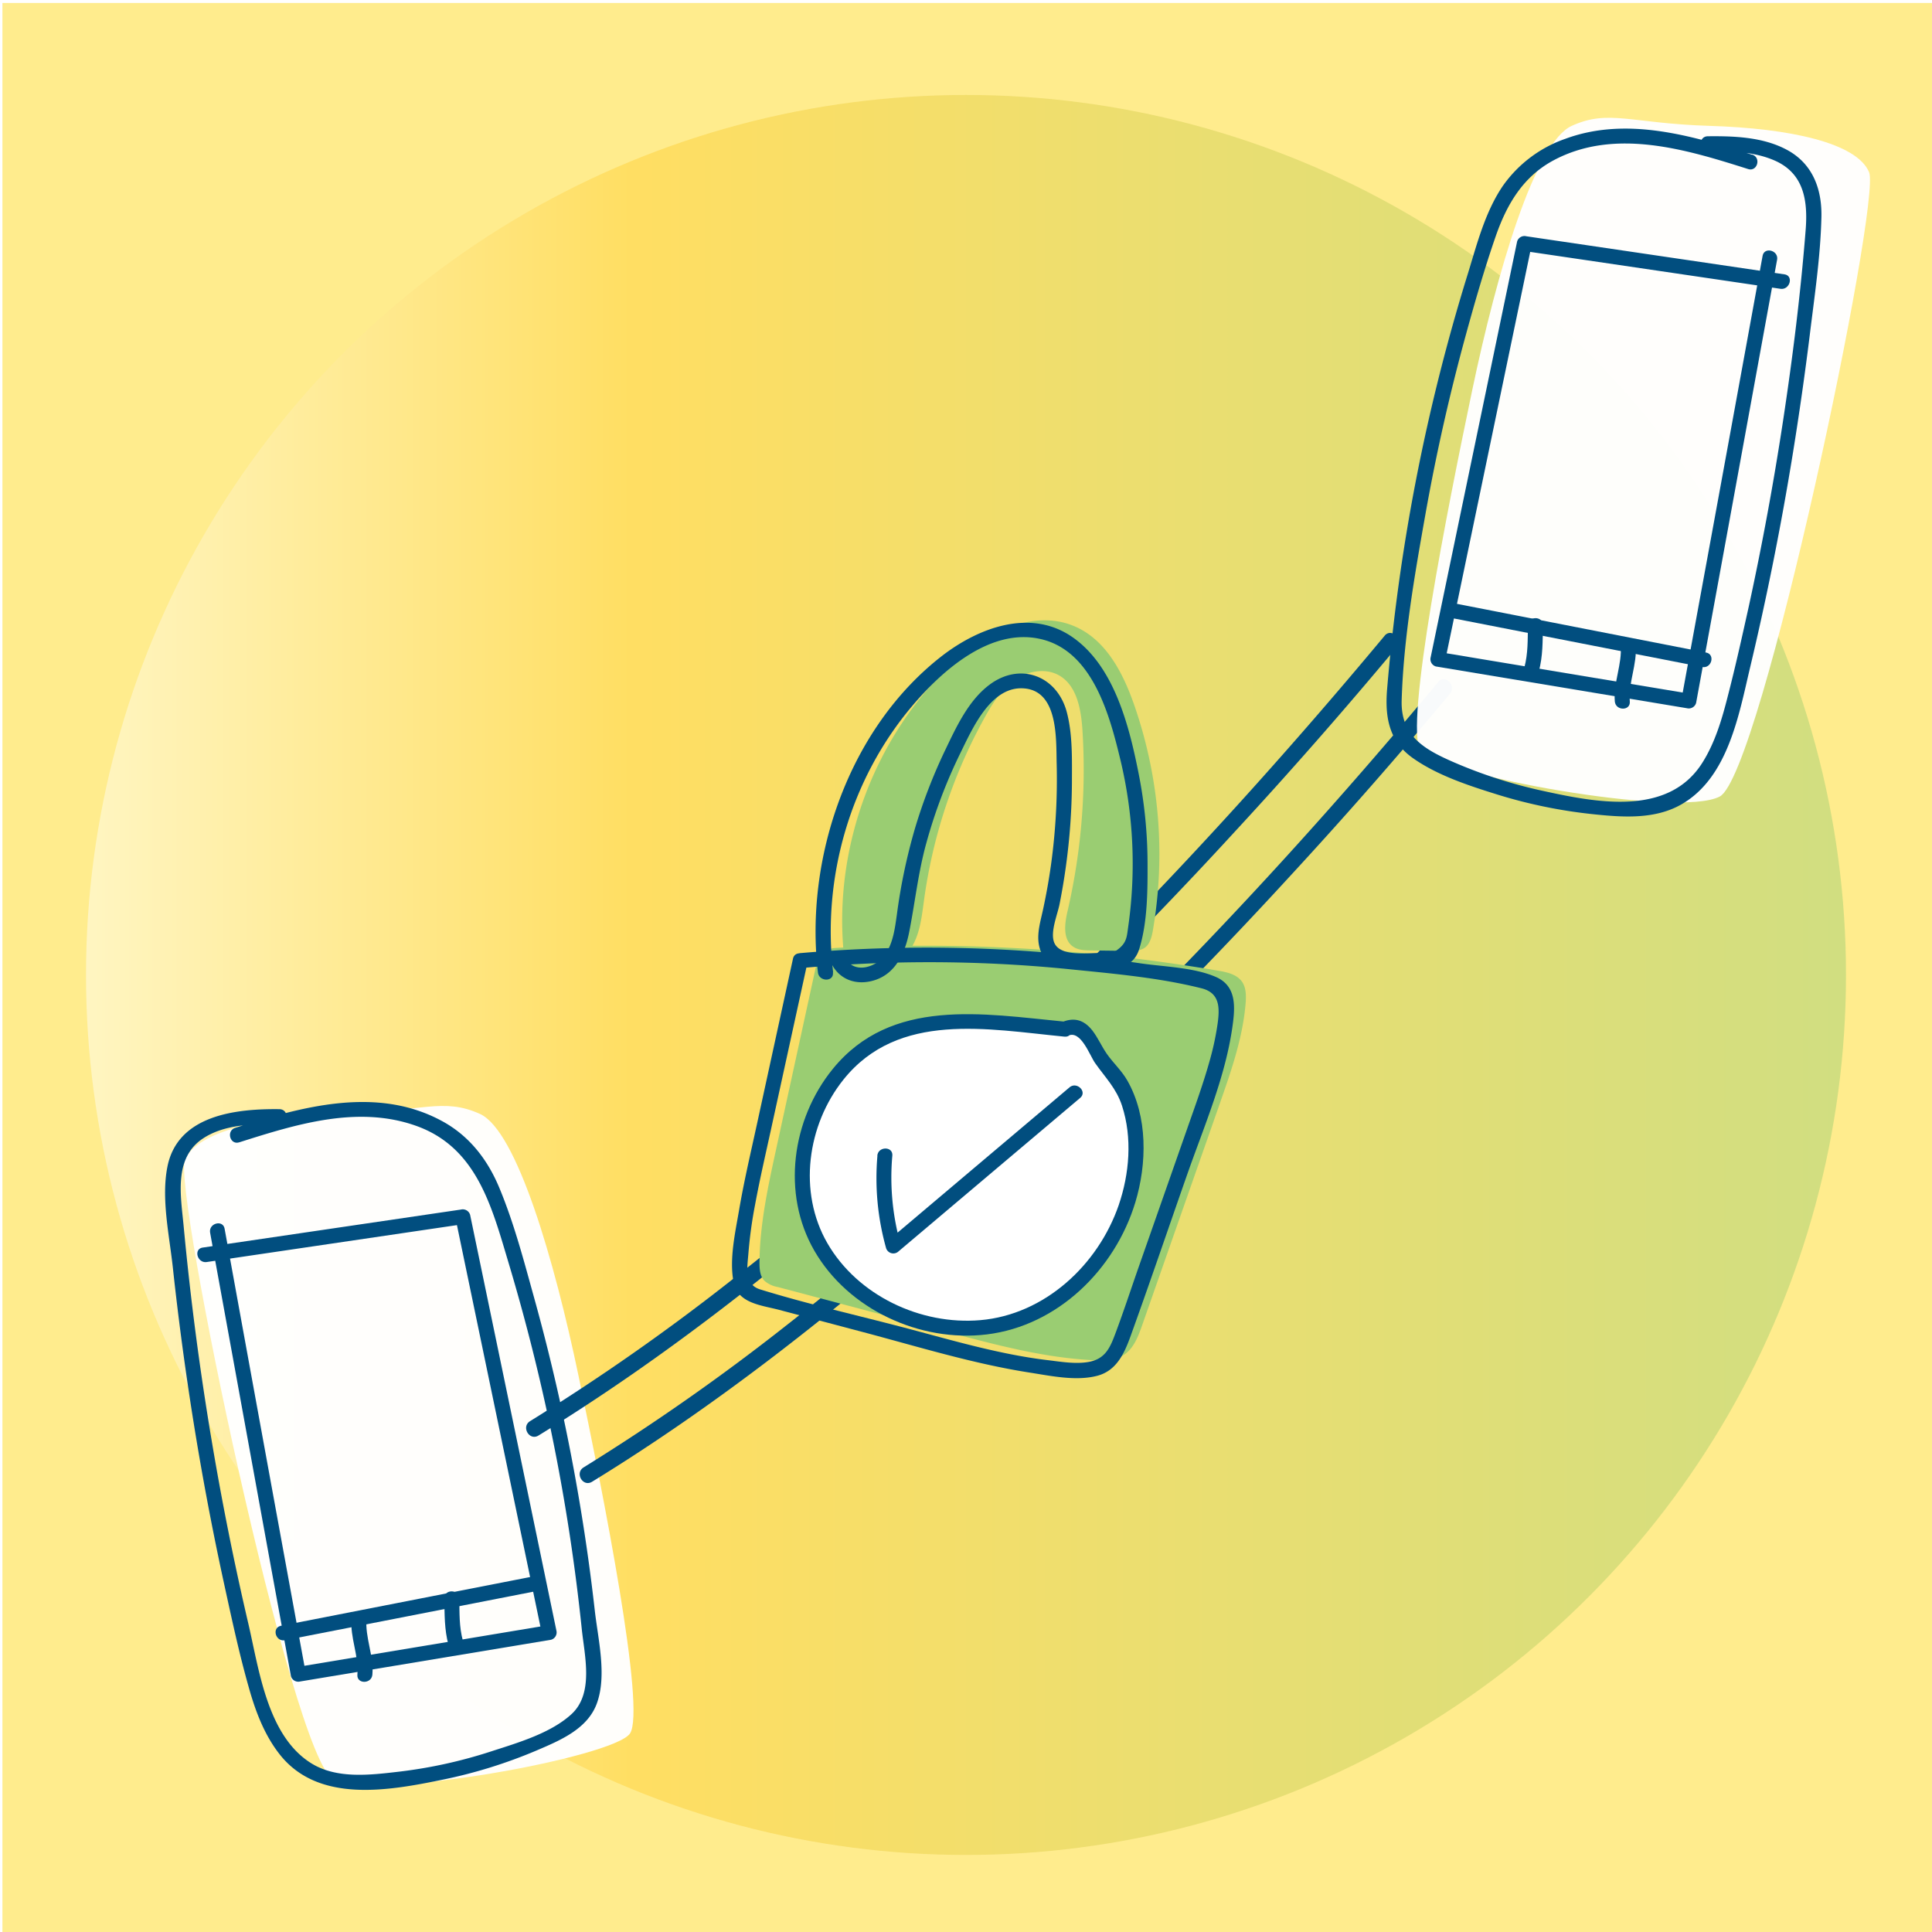 <svg xmlns="http://www.w3.org/2000/svg" xmlns:xlink="http://www.w3.org/1999/xlink" viewBox="0 0 580 580"><defs><style>.cls-1{fill:none;}.cls-2{isolation:isolate;}.cls-3{clip-path:url(#clip-path);}.cls-4{fill:#ffec8d;}.cls-5{opacity:0.46;mix-blend-mode:multiply;fill:url(#linear-gradient);}.cls-6{opacity:0.97;}.cls-7{fill:#fff;}.cls-8{fill:#014e7f;}.cls-9{fill:#9acd72;}</style><clipPath id="clip-path"><rect class="cls-1" x="0.73" y="0.89" width="580" height="580"/></clipPath><linearGradient id="linear-gradient" x1="25.82" y1="292.69" x2="554.18" y2="292.69" gradientUnits="userSpaceOnUse"><stop offset="0" stop-color="#fff"/><stop offset="0.31" stop-color="#ffcd31"/><stop offset="1" stop-color="#9acd72"/></linearGradient></defs><title>iiLAB -U1-concepts-02-SEEKING REMOTE HELP v1</title><g class="cls-2"><g id="Layer_2" data-name="Layer 2"><g class="cls-3"><rect class="cls-4" x="-35.58" y="-25.17" width="645" height="645"/><circle class="cls-5" cx="290" cy="292.69" r="264.18"/><g class="cls-6"><path class="cls-7" d="M189.12,520.41c-4.87,7.19-76.73,20.25-89.11,13.72S51.88,357,55.52,348.23s23.76-13.1,47.44-13.82,30.09-5,41.13,0S166.42,378.3,173.67,413,194,513.22,189.12,520.41Z"/></g><path class="cls-8" d="M415.71,190.82C357.15,261.11,292.17,327.56,220,384a656.44,656.44,0,0,1-60.87,42.64c-2.74,1.68-.23,6,2.52,4.32,38.17-23.42,73.46-51.43,107-81a1386.54,1386.54,0,0,0,102-100.23q25-27.06,48.57-55.35c2-2.46-1.47-6-3.54-3.54h0Z"/><path class="cls-8" d="M431.78,204.73C373.22,275,308.23,341.47,236.08,397.88a656.44,656.44,0,0,1-60.87,42.64c-2.74,1.68-.23,6,2.52,4.32,38.17-23.42,73.46-51.43,107-81a1386.54,1386.54,0,0,0,102-100.23q25-27.06,48.57-55.35c2-2.46-1.47-6-3.54-3.54h0Z"/><path class="cls-8" d="M71.84,342.93c16.93-5.37,35.4-11.17,52.93-5,18.35,6.45,22.83,24.26,27.88,41.1a598.59,598.59,0,0,1,22,110c0.84,8.08,3.7,19.35-3.1,25.58-6.26,5.75-16.22,8.61-24.13,11.18a143.66,143.66,0,0,1-27.57,6.07c-8.61,1-18.73,2.29-26.45-2.54-13.17-8.23-15.63-28.13-18.85-41.9q-6.37-27.28-11-54.93-5.4-32.1-8.43-64.53c-0.84-8.93-3-20.19,5.65-26.07,6.55-4.45,15.49-4.5,23.1-4.41,2.9,0,2.9-4.47,0-4.5-13-.16-30.53,1.76-33.61,17.27-1.9,9.58.58,20.63,1.62,30.2q1.69,15.67,3.92,31.27,4.64,32.52,11.67,64.64c2.2,10.08,4.38,20.22,7.2,30.15,2,7.18,4.73,14.46,9.44,20.35,11.67,14.58,32.75,10.7,48.83,7.4A147.45,147.45,0,0,0,161,525.54c7-3,15.34-6.41,18.17-14.14,3.09-8.43.35-19.36-.62-28q-1.74-15.4-4.27-30.69a600.57,600.57,0,0,0-13.9-63c-3.08-11.1-6.06-22.52-10.5-33.17-3.54-8.47-9-15.56-17.2-20-19.65-10.67-42.17-4.26-62.07,2.05-2.75.87-1.58,5.22,1.2,4.34h0Z"/><path class="cls-8" d="M159.9,473.29L84.35,488.07c-2.84.56-1.64,4.89,1.2,4.34l75.56-14.77c2.84-.56,1.64-4.89-1.2-4.34h0Z"/><path class="cls-4" d="M107.78,485.93c-0.24,1.5,2,15.31,1.76,16.81"/><path class="cls-8" d="M105.53,485.93c-0.49,5.57,2.25,11.24,1.76,16.81-0.25,2.88,4.25,2.87,4.5,0,0.49-5.57-2.25-11.24-1.76-16.81,0.25-2.88-4.25-2.87-4.5,0h0Z"/><path class="cls-4" d="M135.63,479.91c0.19,6.66-.59,6.87,1.17,13.29"/><path class="cls-8" d="M133.38,479.91c0.11,4.83,0,9.17,1.25,13.89,0.75,2.79,5.09,1.61,4.34-1.2-1.16-4.32-1-8.26-1.09-12.69-0.06-2.89-4.56-2.9-4.5,0h0Z"/><path class="cls-8" d="M63.09,370.13Q72.55,422.08,82,474l5.35,29.22a2.3,2.3,0,0,0,2.77,1.57l75.34-12.53a2.29,2.29,0,0,0,1.57-2.77L144.31,380l-3.18-15.31a2.31,2.31,0,0,0-2.77-1.57L60.87,374.53c-2.85.42-1.64,4.76,1.2,4.34l77.48-11.43-2.77-1.57L159.55,475.4l3.18,15.31,1.57-2.77L89,500.48,91.74,502q-9.84-53.69-19.63-107.4l-4.68-25.72c-0.52-2.84-4.86-1.64-4.34,1.2h0Z"/><g class="cls-6"><path class="cls-7" d="M426.45,225.29c4.91,7.25,77.34,20.41,89.83,13.83S564.79,60.58,561.12,51.72s-23.95-13.2-47.82-13.93-30.33-5.07-41.46,0S449.33,82,442,117,421.54,218,426.45,225.29Z"/></g><path class="cls-8" d="M525.93,46.43c-17.9-5.68-37.58-11.57-56-4.76a38.33,38.33,0,0,0-18.67,14c-5.35,7.77-7.81,17.41-10.54,26.31A583.89,583.89,0,0,0,416.4,207.14c-0.64,8.14.59,15.28,7.57,20.31,7.36,5.29,17.08,8.44,25.65,11.11a149.47,149.47,0,0,0,28.84,5.89c8.79,0.92,18.4,1.59,26.36-3,14-8.06,17.2-26.89,20.6-41.18q7.61-32,12.85-64.41,2.82-17.47,5-35c1.43-11.76,3.25-23.77,3.53-35.63,0.2-8.44-2.6-16.07-10.32-20.23-7.17-3.87-15.82-4.18-23.77-4.09-2.89,0-2.9,4.54,0,4.5,6.7-.08,13.83.05,20.07,2.79,8.92,3.92,10,12.3,9.27,21.1-1.51,19-3.88,38-6.73,56.8s-6.3,37.48-10.33,56c-2,9-4,18.06-6.32,27-1.74,6.84-3.78,13.78-7.56,19.8-10.25,16.38-32,12-48,8.51a143.85,143.85,0,0,1-26.88-8.67c-8.74-3.82-15.76-7.88-15.44-18.5,0.57-18.66,3.9-37.66,7.16-56q4.82-27.11,12.11-53.71c2.71-9.89,5.57-19.78,8.92-29.48,3.3-9.53,8.11-17.85,17.21-22.81,18.45-10,40-3.39,58.61,2.51,2.77,0.88,4-3.47,1.2-4.34h0Z"/><path class="cls-8" d="M435.47,185.47L511,200.24c2.83,0.55,4-3.78,1.2-4.34l-75.56-14.77c-2.83-.55-4,3.78-1.2,4.34h0Z"/><path class="cls-4" d="M488.79,193.77c0.24,1.5-2,15.31-1.76,16.81"/><path class="cls-8" d="M486.54,193.77c0.49,5.57-2.25,11.24-1.76,16.81,0.25,2.86,4.76,2.89,4.5,0-0.49-5.57,2.25-11.24,1.76-16.81-0.25-2.86-4.76-2.89-4.5,0h0Z"/><path class="cls-4" d="M460.95,187.75c-0.19,6.66.59,6.87-1.17,13.29"/><path class="cls-8" d="M458.7,187.75c-0.1,4.43.06,8.37-1.09,12.69-0.75,2.8,3.59,4,4.34,1.2,1.26-4.72,1.15-9.06,1.25-13.89,0.06-2.9-4.44-2.9-4.5,0h0Z"/><path class="cls-8" d="M529.15,76.77q-9.46,51.95-19,103.89l-5.35,29.22,2.77-1.57-75.34-12.53,1.57,2.77L456.6,89l3.18-15.31L457,75.27,534.5,86.7c2.83,0.42,4.06-3.92,1.2-4.34L458.22,70.93a2.3,2.3,0,0,0-2.77,1.57L432.68,182l-3.18,15.31a2.28,2.28,0,0,0,1.57,2.77l75.34,12.53a2.29,2.29,0,0,0,2.77-1.57q9.84-53.69,19.63-107.4L533.49,78c0.52-2.83-3.82-4-4.34-1.2h0Z"/><path class="cls-9" d="M372.89,294.76c-1.54-2.24-4.5-2.9-7.18-3.35a523.7,523.7,0,0,0-91.78-7.48c2.29-4,2.83-9,3.46-13.64a157.19,157.19,0,0,1,18.13-54.74c2.33-4.21,4.95-8.42,8.85-11.24s9.38-3.93,13.56-1.56c5.29,3,6.56,10,7,16a188.38,188.38,0,0,1-4.45,54.8c-0.86,3.72-1.49,8.45,1.65,10.63,1.53,1.06,3.52,1.13,5.38,1.15l11.26,0.14c1.76,0,3.67,0,5.06-1.08s1.94-3.16,2.26-5a136.08,136.08,0,0,0-5.68-68c-3.24-9.22-8.13-18.76-17-23-13.17-6.27-28.73,2.05-39.13,12.28-21.94,21.58-33.58,53.15-31.13,83.79-7.11.33-.09,0.42-7.18,1h0L233,345c-2.43,11.17-4.88,22.43-5,33.87,0,2,.1,4.18,1.48,5.62a8.15,8.15,0,0,0,4,1.88l52.11,13.81c14,3.72,28.18,7.46,42.68,8.16,3.14,0.15,6.51.1,9.14-1.62,2.94-1.93,4.28-5.49,5.45-8.81l23.27-66.44c3.47-9.92,7-20,7.83-30.45C374.1,298.88,374.11,296.54,372.89,294.76Z"/><path class="cls-8" d="M250.11,291.88c-3.35-28.45,5.14-57.89,23.66-79.85,9-10.68,23.71-23.88,39-20.1s20.35,22.77,23.54,36a133.6,133.6,0,0,1,2.4,50.18c-0.4,2.78-.38,4.59-2.62,6.51s-3.19,1.52-5.92,1.49c-4-.05-12.31,1.21-13.8-3.45-1-3.13,1.08-8.1,1.7-11.17q1.15-5.75,1.94-11.55a191.46,191.46,0,0,0,1.79-25c0-6.93.25-14.41-1.55-21.18-2.9-10.86-13.95-15.13-23.21-8.19-6.36,4.76-10,12.77-13.35,19.75a161.59,161.59,0,0,0-9,23.34,172.79,172.79,0,0,0-5.42,25.73c-0.59,4.18-1.13,8.81-3.65,12.34s-8.69,5.63-11.47,1.42c-1.59-2.41-5.48-.16-3.89,2.27,2.86,4.34,7.93,5.39,12.72,3.7,6.09-2.15,8.76-8.27,9.94-14.19,1.77-8.89,2.69-17.8,5.1-26.58A154.6,154.6,0,0,1,288.35,226c3.64-7.4,9.28-20.46,19.47-19.3,9.91,1.13,9.22,15.29,9.4,22.57a187.82,187.82,0,0,1-1.45,28.47c-0.66,5.15-1.55,10.26-2.65,15.34-0.72,3.36-1.87,7-1.24,10.51,1.28,7,7.78,6.88,13.57,7,6.11,0.08,14.18,1.75,16.51-5.57,2.56-8,2.57-17.83,2.54-26.17a139.88,139.88,0,0,0-2.7-26.75c-2.8-14.09-7.3-32.17-19.89-40.86s-28.1-2.79-39,5.58c-28,21.62-41.42,60.65-37.36,95.12,0.33,2.84,4.84,2.88,4.5,0h0Z"/><path class="cls-8" d="M240.23,290.65a421.25,421.25,0,0,1,79.27.16c13.57,1.39,28,2.56,41.22,5.89,5.5,1.38,5.47,5.82,4.82,10.59a85,85,0,0,1-2.22,10.56c-2,7.27-4.6,14.35-7.08,21.45L342,379.91c-2.37,6.76-4.6,13.59-7.11,20.3-1.59,4.26-3,7.72-8,8.64-3.83.7-8.15,0-12-.48-14.35-1.67-28.34-5.81-42.27-9.5-14.76-3.91-29.8-7.27-44.39-11.77-5-1.53-3.84-6.84-3.54-11a131.76,131.76,0,0,1,2-14.49c1.4-7.6,3.15-15.13,4.8-22.68L242.4,289c0.61-2.82-3.72-4-4.34-1.2l-10.87,49.91c-1.85,8.48-3.84,16.94-5.3,25.49-1.16,6.8-3.05,15.05-1.62,21.88,1.31,6.25,8.42,6.77,13.59,8.14L259,399.88c16.46,4.36,32.95,9.47,49.8,12.13,6.47,1,14.19,2.71,20.64,1,5.66-1.5,8-6.53,9.86-11.6,5.87-16.24,11.42-32.61,17.13-48.9,5.22-14.9,11.82-30,13.76-45.82,0.69-5.58.49-11-5.29-13.45-6.76-2.9-15.75-3-23-4.11a438.86,438.86,0,0,0-101.63-3c-2.86.25-2.89,4.75,0,4.5h0Z"/><path class="cls-7" d="M319.55,309c-17-1.58-34.81-5.32-50.77.81-22.47,8.63-34.06,37.63-24.73,59.82s37,34.26,60,27.08,38.73-31.84,36.78-55.83c-0.61-7.46-2.9-15.1-8.15-20.42s-6.55-15-13.12-11.46"/><path class="cls-8" d="M319.55,306.7c-24.4-2.36-52-7.36-69.54,14.2-12.29,15.1-15.44,37.43-5.54,54.57,10.18,17.64,31.74,27.58,51.78,25.13C317.57,398,334.71,381.1,340.82,361c3.53-11.64,3.79-25.79-2.39-36.62-1.71-3-4.21-5.23-6.15-8-1.56-2.25-2.65-4.8-4.33-7-2.62-3.35-5.68-4.1-9.53-2.36-2.63,1.2-.35,5.08,2.27,3.89,3.79-1.72,6.42,5.88,8.06,8.22,3.05,4.34,6.39,7.6,8.09,12.83,3.13,9.61,2.23,20.4-1,29.84-6.19,17.94-22.2,32.86-41.55,34.52-17.89,1.54-36.83-7.38-45.91-23.11-8.87-15.36-6.07-35.5,4.84-49.12,16.49-20.59,43.4-15.1,66.36-12.88,2.88,0.28,2.86-4.22,0-4.5h0Z"/><path class="cls-8" d="M263.41,346.95A77.72,77.72,0,0,0,266,374.66a2.28,2.28,0,0,0,3.76,1l54.51-46.06c2.21-1.87-1-5-3.18-3.18l-54.51,46.06,3.76,1a74.1,74.1,0,0,1-2.46-26.52c0.25-2.89-4.26-2.87-4.5,0h0Z"/></g></g></g></svg>